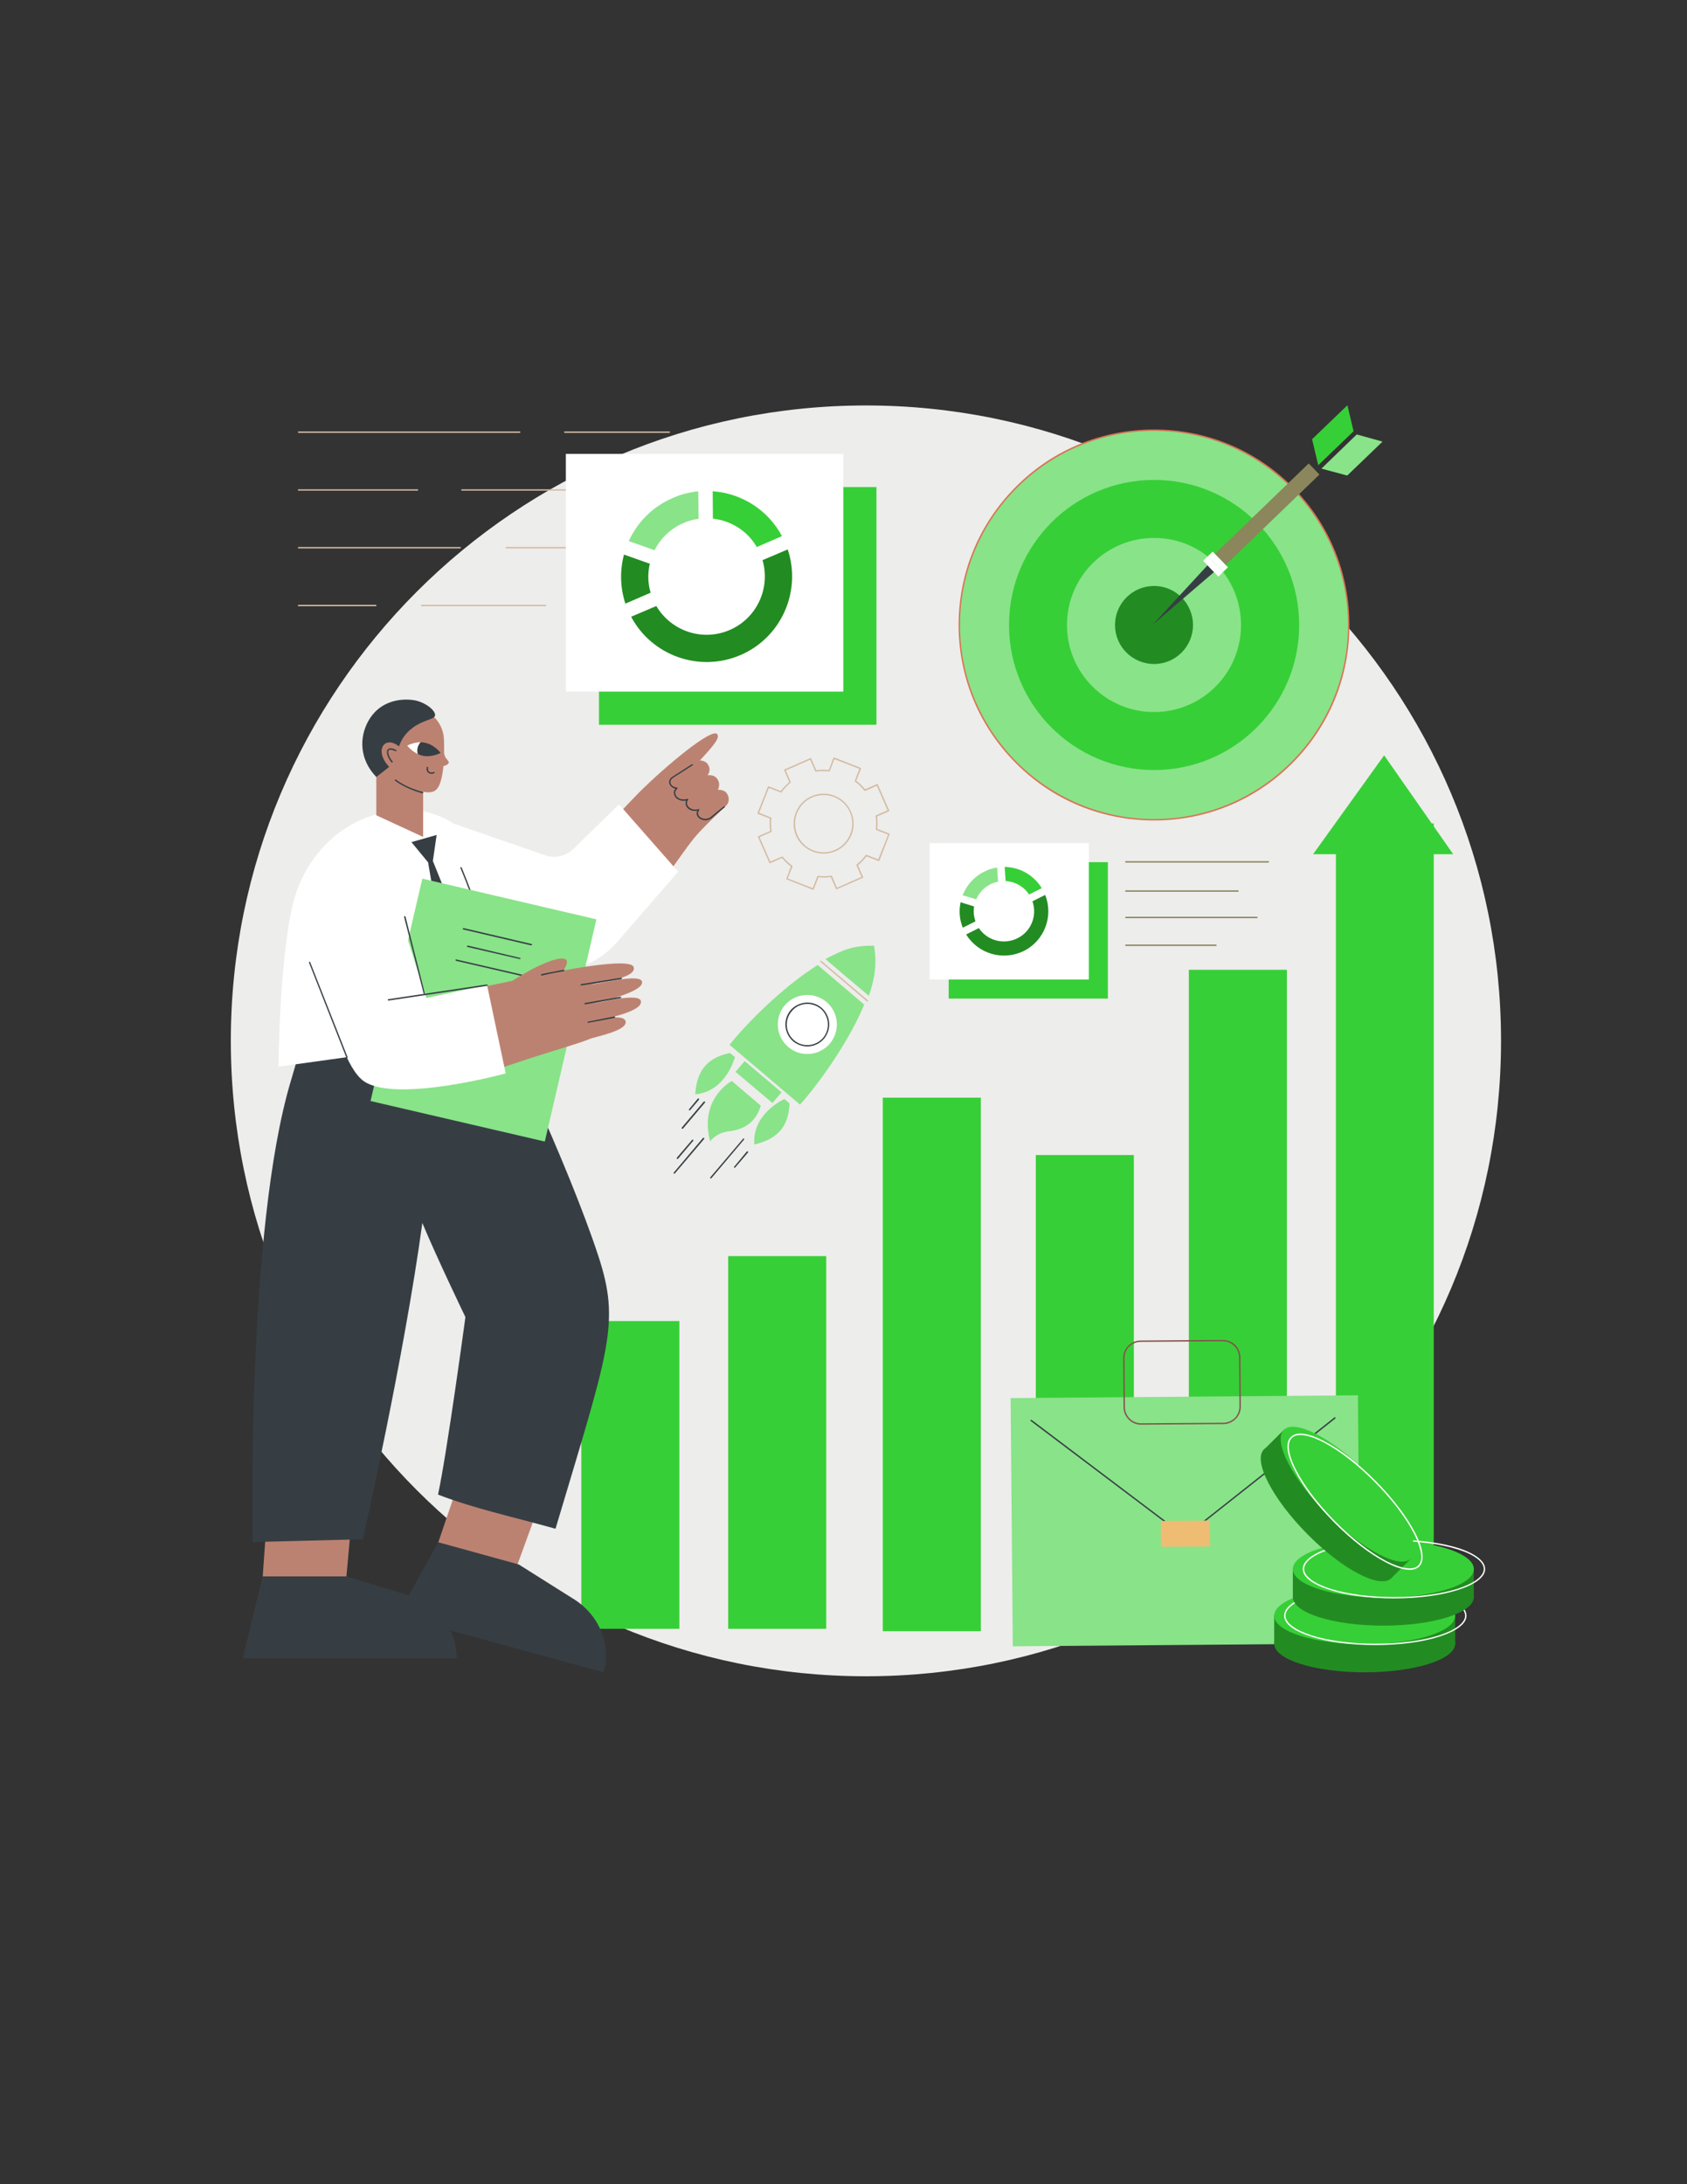 <?xml version="1.0" encoding="UTF-8"?>
<!DOCTYPE svg PUBLIC "-//W3C//DTD SVG 1.1//EN" "http://www.w3.org/Graphics/SVG/1.1/DTD/svg11.dtd">
<!-- Creator: CorelDRAW X8 -->
<svg xmlns="http://www.w3.org/2000/svg" xml:space="preserve" width="8.5in" height="11in" version="1.1" style="shape-rendering:geometricPrecision; text-rendering:geometricPrecision; image-rendering:optimizeQuality; fill-rule:evenodd; clip-rule:evenodd"
viewBox="0 0 8500 11000"
 xmlns:xlink="http://www.w3.org/1999/xlink">
 <rect x="0" y="0" width="8500" height="11000" fill="#333333" stroke="none"/>
 <defs>
  <style type="text/css">
   <![CDATA[
    .fil6 {fill:#228C22;fill-rule:nonzero}
    .fil8 {fill:#363E44;fill-rule:nonzero}
    .fil2 {fill:#37CF37;fill-rule:nonzero}
    .fil9 {fill:#84524D;fill-rule:nonzero}
    .fil5 {fill:#89E389;fill-rule:nonzero}
    .fil4 {fill:#8B865C;fill-rule:nonzero}
    .fil11 {fill:#BC8271;fill-rule:nonzero}
    .fil1 {fill:#D3BBA3;fill-rule:nonzero}
    .fil7 {fill:#D87355;fill-rule:nonzero}
    .fil0 {fill:#EDEDEB;fill-rule:nonzero}
    .fil10 {fill:#EFBC73;fill-rule:nonzero}
    .fil3 {fill:white;fill-rule:nonzero}
   ]]>
  </style>
 </defs>
 <g id="Layer_x0020_1">
  <path class="fil0" d="M7563 5242c0,1768 -1432,3200 -3200,3200 -1767,0 -3200,-1432 -3200,-3200 0,-1767 1433,-3200 3200,-3200 1768,0 3200,1433 3200,3200z"/>
  <path class="fil1" d="M4150 4004c-20,0 -39,4 -58,12 -73,32 -106,117 -74,190 32,73 117,106 190,74 72,-32 106,-117 74,-190 -24,-54 -77,-86 -132,-86zm0 295c-58,0 -114,-34 -139,-90 -33,-77 2,-166 78,-199 76,-34 166,1 199,78 34,76 -1,165 -78,199 -19,8 -40,12 -60,12zm-181 125l126 49 23 -60c1,-1 2,-2 4,-2 22,3 44,2 66,-1 1,0 3,1 4,2l25 59 124 -55 -26 -58c0,-2 0,-3 1,-4 17,-14 33,-30 46,-48 1,-1 2,-1 4,-1l59 23 50 -125 -60 -23c-1,-1 -2,-3 -2,-4 2,-22 2,-44 -1,-66 -1,-2 0,-3 2,-4l58 -25 -54 -124 -58 26c-2,0 -4,0 -5,-1 -13,-17 -29,-33 -47,-46 -1,-1 -2,-3 -1,-4l23 -60 -126 -49 -23 60c0,1 -2,2 -4,2 -21,-2 -44,-2 -65,1 -2,1 -4,0 -4,-2l-26 -58 -123 54 25 58c1,2 1,3 -1,4 -17,14 -32,30 -45,48 -1,1 -3,2 -4,1l-60 -23 -49 125 59 24c2,0 3,2 3,3 -3,22 -2,44 1,66 0,2 -1,3 -2,4l-59 26 54 123 59 -25c1,-1 3,-1 4,1 14,17 30,32 48,45 1,1 1,3 1,4l-24 60zm128 57c0,0 -1,0 -1,0l-132 -52c-1,0 -2,-1 -2,-2 -1,-1 -1,-2 0,-2l23 -61c-16,-12 -31,-27 -45,-43l-59 26c-2,1 -4,0 -5,-2l-57 -130c0,-1 0,-2 0,-2 1,-1 1,-2 2,-2l60 -26c-3,-21 -4,-42 -2,-63l-60 -23c-2,-1 -3,-3 -2,-5l52 -132c0,-1 1,-2 2,-2 0,0 1,0 2,0l61 24c12,-17 27,-32 43,-45l-26 -60c-1,-1 -1,-1 0,-2 0,-1 1,-2 2,-2l130 -57c0,-1 1,-1 2,0 1,0 2,1 2,2l26 59c21,-3 42,-3 63,-1l23 -61c1,-1 3,-2 5,-2l132 52c1,0 1,1 2,2 0,1 0,2 0,3l-24 60c17,13 32,27 45,43l59 -26c2,-1 4,0 5,2l57 130c0,1 0,2 0,3 0,1 -1,1 -2,2l-59 26c3,20 3,41 1,62l60 24c1,0 2,1 2,1 1,1 1,2 0,3l-51 132c-1,2 -3,3 -5,2l-60 -23c-13,16 -27,31 -43,45l26 59c0,1 0,2 0,3 -1,0 -1,1 -2,1l-130 57c-1,1 -2,1 -3,0 -1,0 -1,-1 -2,-1l-26 -60c-20,3 -41,3 -62,1l-24 61c0,1 -1,1 -2,2 0,0 0,0 -1,0z"/>
  <path class="fil1" d="M3372 2180l-526 0c-2,0 -4,-2 -4,-4 0,-2 2,-3 4,-3l526 0c2,0 4,1 4,3 0,2 -2,4 -4,4z"/>
  <path class="fil1" d="M2618 2180l-1114 0c-2,0 -3,-2 -3,-4 0,-2 1,-3 3,-3l1114 0c2,0 4,1 4,3 0,2 -2,4 -4,4z"/>
  <path class="fil1" d="M3200 2471l-873 0c-2,0 -3,-2 -3,-4 0,-1 1,-3 3,-3l873 0c2,0 3,2 3,3 0,2 -1,4 -3,4z"/>
  <path class="fil1" d="M2104 2471l-600 0c-2,0 -3,-2 -3,-4 0,-1 1,-3 3,-3l600 0c2,0 3,2 3,3 0,2 -1,4 -3,4z"/>
  <path class="fil1" d="M3178 2762l-628 0c-1,0 -3,-2 -3,-3 0,-2 2,-4 3,-4l628 0c2,0 4,2 4,4 0,1 -2,3 -4,3z"/>
  <path class="fil1" d="M2319 2762l-815 0c-2,0 -3,-2 -3,-3 0,-2 1,-4 3,-4l815 0c2,0 3,2 3,4 0,1 -1,3 -3,3z"/>
  <path class="fil1" d="M3372 3053l-497 0c-2,0 -3,-1 -3,-3 0,-2 1,-4 3,-4l497 0c2,0 4,2 4,4 0,2 -2,3 -4,3z"/>
  <path class="fil1" d="M2749 3053l-624 0c-2,0 -4,-1 -4,-3 0,-2 2,-4 4,-4l624 0c2,0 3,2 3,4 0,2 -1,3 -3,3z"/>
  <path class="fil1" d="M1893 3053l-389 0c-2,0 -3,-1 -3,-3 0,-2 1,-4 3,-4l389 0c2,0 4,2 4,4 0,2 -2,3 -4,3z"/>
  <polygon class="fil2" points="4780,5029 5582,5029 5582,4342 4780,4342 "/>
  <polygon class="fil3" points="4684,4933 5486,4933 5486,4246 4684,4246 "/>
  <path class="fil4" d="M6390 4344l-718 0c-2,0 -3,-2 -3,-4 0,-2 1,-3 3,-3l718 0c2,0 4,1 4,3 0,2 -2,4 -4,4z"/>
  <path class="fil4" d="M6238 4491l-566 0c-2,0 -3,-2 -3,-4 0,-2 1,-3 3,-3l566 0c2,0 3,1 3,3 0,2 -1,4 -3,4z"/>
  <path class="fil4" d="M6333 4624l-661 0c-2,0 -3,-2 -3,-3 0,-2 1,-4 3,-4l661 0c2,0 4,2 4,4 0,1 -2,3 -4,3z"/>
  <path class="fil4" d="M6127 4764l-455 0c-2,0 -3,-1 -3,-3 0,-2 1,-4 3,-4l455 0c2,0 3,2 3,4 0,2 -1,3 -3,3z"/>
  <path class="fil5" d="M4991 4453c12,-6 25,-10 38,-13l-5 -71c-22,3 -44,10 -65,21 -52,25 -89,69 -109,119l69 20c14,-32 38,-59 72,-76z"/>
  <path class="fil6" d="M4915 4640c-9,-25 -11,-51 -7,-75l-68 -21c-9,42 -6,86 11,128l64 -32z"/>
  <path class="fil6" d="M5266 4507l-64 32c25,71 -6,152 -75,186 -70,35 -153,12 -195,-51l-64 32c60,98 186,135 291,83 104,-52 150,-176 107,-282z"/>
  <path class="fil2" d="M5067 4437c47,3 91,27 118,68l64 -32c-41,-67 -112,-106 -187,-107l5 71z"/>
  <path class="fil5" d="M6796 3148c0,541 -439,981 -981,981 -542,0 -981,-440 -981,-981 0,-542 439,-982 981,-982 542,0 981,440 981,982z"/>
  <path class="fil7" d="M5815 2170c-539,0 -978,438 -978,978 0,539 439,977 978,977 539,0 977,-438 977,-977 0,-540 -438,-978 -977,-978zm0 1962c-263,0 -511,-102 -696,-288 -186,-186 -289,-433 -289,-696 0,-263 103,-511 289,-697 185,-186 433,-288 696,-288 263,0 510,102 696,288 186,186 288,434 288,697 0,263 -102,510 -288,696 -186,186 -433,288 -696,288z"/>
  <path class="fil2" d="M5815 3586c-242,0 -439,-196 -439,-438 0,-243 197,-439 439,-439 242,0 438,196 438,439 0,242 -196,438 -438,438zm0 -1169c-404,0 -731,327 -731,731 0,403 327,730 731,730 403,0 731,-327 731,-730 0,-404 -328,-731 -731,-731z"/>
  <path class="fil6" d="M6011 3148c0,108 -88,196 -196,196 -109,0 -197,-88 -197,-196 0,-109 88,-197 197,-197 108,0 196,88 196,197z"/>
  <polygon class="fil4" points="6648,2390 6176,2845 6122,2789 6594,2334 "/>
  <polygon class="fil8" points="6117,2881 5808,3146 6084,2847 "/>
  <polygon class="fil2" points="6820,2172 6642,2343 6611,2212 6789,2041 "/>
  <polygon class="fil5" points="6836,2188 6658,2360 6788,2395 6966,2224 "/>
  <polygon class="fil3" points="6163,2880 6139,2904 6062,2824 6086,2801 "/>
  <polygon class="fil3" points="6187,2857 6163,2880 6086,2801 6110,2778 "/>
  <path class="fil5" d="M3978 5557c-5,130 -74,182 -177,207l0 0c-13,-156 151,-229 151,-229l26 22z"/>
  <path class="fil5" d="M3678 5303c-127,26 -168,103 -175,208l0 0c155,-13 200,-187 200,-187l-25 -21z"/>
  <path class="fil5" d="M3687 5444c0,0 -166,88 -109,304 0,0 30,-43 92,-50 93,-10 143,-59 163,-130l-146 -124z"/>
  <path class="fil8" d="M3582 5935c-1,0 -2,0 -3,-1 -1,-1 -1,-3 0,-5l165 -194c1,-2 3,-2 5,-1 1,1 1,4 0,5l-165 195c0,0 -1,1 -2,1z"/>
  <path class="fil8" d="M3701 5881c0,0 -1,0 -2,-1 -1,-1 -2,-3 0,-4l64 -77c1,-1 4,-1 5,0 2,1 2,3 1,5l-65 76c-1,1 -2,1 -3,1z"/>
  <path class="fil8" d="M3438 5685c-1,0 -2,0 -2,-1 -2,-1 -2,-3 -1,-5l111 -131c2,-1 4,-2 5,0 2,1 2,3 1,5l-111 131c-1,1 -2,1 -3,1z"/>
  <path class="fil8" d="M3474 5592c-1,0 -1,0 -2,-1 -2,-1 -2,-3 0,-5l44 -53c2,-1 4,-2 5,0 2,1 2,3 1,5l-45 53c-1,0 -2,1 -3,1z"/>
  <path class="fil8" d="M3397 5911c-1,0 -1,0 -2,-1 -1,-1 -2,-3 0,-5l147 -174c2,-1 4,-2 5,0 2,1 2,3 1,5l-148 174c-1,1 -2,1 -3,1z"/>
  <path class="fil8" d="M3413 5837c-1,0 -1,0 -2,-1 -2,-1 -2,-3 -1,-5l77 -90c1,-2 4,-2 5,-1 2,1 2,4 1,5l-77 91c-1,0 -2,1 -3,1z"/>
  <polygon class="fil5" points="3892,5555 3706,5398 3752,5344 3938,5501 "/>
  <path class="fil5" d="M4378 5015l0 0c33,-99 40,-165 26,-252l0 0c-102,-2 -152,18 -245,67l0 0 109 93 110 92 0 0z"/>
  <path class="fil5" d="M4350 5069l4 -10 -234 -199 -9 6c-141,89 -306,243 -414,370l-21 26 355 301 22 -25c108,-128 233,-316 297,-469z"/>
  <path class="fil3" d="M4181 5256c-53,62 -147,70 -209,17 -63,-53 -71,-147 -18,-210 53,-62 147,-70 210,-17 63,53 70,147 17,210z"/>
  <path class="fil8" d="M4149 5229l0 0 0 0zm-81 -173c-30,0 -59,12 -79,37 -37,43 -32,109 12,146 43,37 109,31 146,-12 37,-44 31,-110 -12,-147 -20,-16 -44,-24 -67,-24zm0 214c-26,0 -51,-9 -72,-26 -46,-40 -52,-109 -13,-156 40,-46 110,-52 156,-13 47,40 52,109 13,156l0 0c-22,26 -53,39 -84,39z"/>
  <path class="fil1" d="M4370 5044c-1,0 -2,-1 -2,-1l-234 -199c-2,-1 -2,-3 -1,-5 1,-1 4,-1 5,0l234 198c2,2 2,4 1,5 -1,1 -2,2 -3,2z"/>
  <polygon class="fil2" points="6731,8203 7224,8203 7224,4147 6731,4147 "/>
  <polygon class="fil2" points="5990,8203 6484,8203 6484,4884 5990,4884 "/>
  <polygon class="fil2" points="5219,8215 5713,8215 5713,5817 5219,5817 "/>
  <polygon class="fil2" points="4448,8215 4942,8215 4942,5528 4448,5528 "/>
  <polygon class="fil2" points="3669,8203 4163,8203 4163,6326 3669,6326 "/>
  <polygon class="fil2" points="2929,8203 3423,8203 3423,6653 2929,6653 "/>
  <polygon class="fil2" points="7322,4302 6616,4302 6974,3804 "/>
  <polygon class="fil5" points="6852,8277 5103,8291 5092,7041 6842,7027 "/>
  <path class="fil9" d="M6162 6755c0,0 -1,0 -1,0l-414 3c-22,0 -42,9 -58,24 -15,16 -23,36 -23,58l2 248c1,44 37,80 81,80 0,0 1,0 1,0l415 -3c21,0 41,-9 57,-24 15,-16 23,-36 23,-58l-2 -248c-1,-44 -37,-80 -81,-80zm3 413l0 0 0 0zm-416 7c-23,0 -45,-9 -61,-25 -17,-17 -27,-39 -27,-62l-2 -248c0,-24 9,-46 25,-62 17,-17 39,-27 62,-27l415 -3c23,0 46,9 63,25 16,17 26,39 26,62l2 248c0,24 -9,46 -25,62 -17,17 -39,27 -62,27l0 0 -415 3c0,0 -1,0 -1,0z"/>
  <path class="fil8" d="M5970 7742c-1,0 -2,0 -2,-1l-774 -584c-2,-1 -2,-4 -1,-5 1,-2 3,-2 5,-1l772 583 754 -596c1,-1 3,-1 5,1 1,1 0,3 -1,5l-756 597c-1,1 -2,1 -2,1z"/>
  <polygon class="fil10" points="6097,7788 5850,7790 5849,7660 6096,7658 "/>
  <path class="fil6" d="M7332 8278c0,80 -205,144 -456,144 -252,0 -456,-64 -456,-144 0,-80 204,-145 456,-145 251,0 456,65 456,145z"/>
  <polygon class="fil6" points="6420,8283 7332,8283 7332,8134 6420,8134 "/>
  <path class="fil2" d="M7332 8137c0,80 -205,144 -456,144 -252,0 -456,-64 -456,-144 0,-80 204,-145 456,-145 251,0 456,65 456,145z"/>
  <path class="fil3" d="M6929 7996c-121,0 -235,15 -321,42 -83,26 -131,62 -131,99 0,36 48,72 131,99 86,27 200,42 321,42 122,0 236,-15 322,-42 83,-27 131,-63 131,-99 0,-37 -48,-73 -131,-99 -86,-27 -200,-42 -322,-42zm0 289c-122,0 -237,-15 -323,-43 -88,-28 -136,-65 -136,-105 0,-40 48,-78 136,-106 86,-27 201,-42 323,-42 123,0 237,15 324,42 87,28 136,66 136,106 0,40 -49,77 -136,105 -87,28 -201,43 -324,43z"/>
  <path class="fil6" d="M7426 8043c0,80 -205,144 -456,144 -252,0 -456,-64 -456,-144 0,-80 204,-145 456,-145 251,0 456,65 456,145z"/>
  <polygon class="fil6" points="6514,8048 7426,8048 7426,7899 6514,7899 "/>
  <path class="fil2" d="M7426 7902c0,80 -205,144 -456,144 -252,0 -456,-64 -456,-144 0,-80 204,-145 456,-145 251,0 456,65 456,145z"/>
  <path class="fil3" d="M7023 7761c-121,0 -235,15 -321,42 -83,26 -131,62 -131,99 0,36 48,72 131,99 86,27 200,42 321,42 122,0 236,-15 322,-42 83,-27 131,-63 131,-99 0,-37 -48,-73 -131,-99 -86,-27 -200,-42 -322,-42zm0 289c-122,0 -237,-15 -323,-43 -88,-28 -136,-65 -136,-105 0,-40 48,-78 136,-106 86,-27 201,-42 323,-42 123,0 237,15 324,42 87,28 136,66 136,106 0,40 -49,77 -136,105 -87,28 -201,43 -324,43z"/>
  <path class="fil6" d="M7010 7948c-56,56 -246,-43 -423,-222 -177,-179 -275,-370 -219,-426 57,-56 247,44 424,223 177,178 275,369 218,425z"/>
  <polygon class="fil6" points="7007,7951 6365,7304 6471,7199 7112,7847 "/>
  <path class="fil2" d="M7110 7849c-56,56 -246,-44 -423,-223 -177,-178 -275,-369 -218,-425 56,-56 246,43 423,222 177,179 275,370 218,426z"/>
  <path class="fil3" d="M7148 7887l0 0 0 0zm-596 -660c-19,0 -33,5 -43,15 -26,25 -18,85 22,162 41,80 111,172 196,258 86,86 177,157 256,199 78,40 137,49 163,23 26,-25 17,-84 -22,-162 -42,-80 -111,-172 -197,-258 -85,-86 -176,-157 -256,-199 -48,-25 -89,-38 -119,-38zm551 679c-32,0 -74,-13 -123,-39 -80,-42 -172,-113 -258,-200 -86,-87 -156,-179 -197,-260 -42,-81 -50,-142 -21,-170 29,-29 89,-21 170,22 81,42 172,113 258,200 86,87 156,179 198,260 42,81 49,142 21,170l0 0c-12,12 -28,17 -48,17z"/>
  <polygon class="fil2" points="3018,3650 4416,3650 4416,2453 3018,2453 "/>
  <polygon class="fil3" points="2851,3483 4249,3483 4249,2286 2851,2286 "/>
  <path class="fil5" d="M3444 2634c25,-11 50,-18 76,-21l-2 -139c-43,5 -86,15 -128,34 -103,44 -179,123 -222,217l130 46c30,-59 80,-109 146,-137z"/>
  <path class="fil6" d="M3278 2985c-14,-48 -15,-98 -4,-146l-130 -46c-21,79 -20,165 7,247l127 -55z"/>
  <path class="fil6" d="M3969 2767l-127 54c41,140 -28,293 -166,352 -137,59 -295,5 -369,-121l-127 54c104,196 344,282 551,193 207,-89 308,-322 238,-532z"/>
  <path class="fil2" d="M3592 2612c90,10 174,61 221,143l127 -55c-71,-133 -205,-216 -349,-226l1 138z"/>
  <polygon class="fil11" points="2567,7990 2160,7909 2337,7390 2733,7534 "/>
  <path class="fil8" d="M3041 8422l-1038 -284 205 -371 406 112 270 170c133,79 197,231 157,373l0 0z"/>
  <polygon class="fil11" points="1734,8064 1313,8089 1352,7542 1778,7581 "/>
  <path class="fil8" d="M2301 8351l-1077 0 99 -412 422 0 305 93c149,41 252,171 251,319l0 0z"/>
  <path class="fil8" d="M1585 5052c-45,117 -77,250 -119,390 -225,746 -193,2324 -193,2324l555 -14c0,0 208,-916 300,-1593 75,180 217,474 217,474 0,0 -92,681 -138,894 184,71 366,109 592,172 270,-906 328,-1033 215,-1376 -145,-442 -513,-1244 -636,-1416 -264,48 -529,97 -793,145z"/>
  <path class="fil11" d="M2845 4404c0,0 236,-272 370,-408 142,-142 372,-331 398,-299 15,18 -11,51 -87,133 8,-1 32,3 42,22 17,29 -2,50 -3,52 3,0 32,-3 46,15 16,19 15,41 6,59 6,-1 31,-1 44,16 14,18 15,46 -1,62 -31,30 -123,116 -162,164 -78,93 -311,462 -459,567 -44,-151 -194,-383 -194,-383z"/>
  <path class="fil8" d="M3554 4131c-12,0 -24,-4 -32,-11 -12,-10 -15,-24 -9,-37 -17,3 -34,-1 -46,-11 -12,-11 -16,-27 -10,-40 -18,3 -36,-1 -49,-12 -8,-7 -12,-17 -13,-27 0,-7 3,-15 8,-21 -8,-2 -15,-5 -20,-10 -8,-7 -12,-16 -12,-25 1,-9 6,-18 15,-24l100 -64c2,-1 4,-1 5,1 1,1 1,3 -1,4l-100 64c-7,5 -11,12 -12,19 0,8 3,14 9,20 6,5 14,8 24,9 1,0 2,1 3,2 0,2 0,3 -1,4 -7,6 -11,14 -11,21 1,8 4,16 11,22 12,11 33,14 50,8 1,-1 3,0 4,1 1,1 1,3 0,4 -9,12 -7,28 5,38 12,11 31,14 47,9 2,-1 4,0 4,1 1,1 1,3 0,4 -9,11 -7,25 3,34 14,12 38,13 53,2l68 -55c1,-1 3,-1 5,0 1,2 1,4 -1,5l-68 56c-8,6 -19,9 -29,9z"/>
  <path class="fil3" d="M2268 4142l475 164c50,19 106,7 145,-30l231 -225 298 339 -311 358c-108,123 -279,172 -435,123l-375 -116 -28 -613z"/>
  <path class="fil3" d="M1484 4522c45,-160 199,-411 526,-442 278,-25 480,209 549,472 48,182 23,450 48,650 -248,38 -1204,170 -1204,170 0,0 5,-582 81,-850z"/>
  <path class="fil8" d="M2547 5108c-2,0 -3,-2 -4,-3 -55,-337 -221,-729 -223,-733 -1,-2 0,-4 2,-5 1,-1 4,0 4,2 2,4 168,397 224,734 1,2 -1,4 -3,4 0,1 0,1 0,1z"/>
  <path class="fil3" d="M2151 4772c181,682 13,632 -105,659 -95,22 -248,-265 -325,-555l430 -104z"/>
  <polygon class="fil8" points="2181,4336 2200,4205 2073,4241 2157,4343 2252,4902 2349,4973 2393,4862 "/>
  <polygon class="fil5" points="2745,5749 1867,5545 2128,4425 3005,4630 "/>
  <path class="fil8" d="M2677 4761c0,0 0,0 -1,0l-342 -80c-1,0 -3,-2 -2,-4 0,-2 2,-3 4,-3l342 80c2,0 3,2 3,4 -1,2 -2,3 -4,3z"/>
  <path class="fil8" d="M2640 4918c0,0 0,0 0,0l-342 -79c-2,-1 -3,-3 -3,-5 1,-1 2,-3 4,-2l342 79c2,1 3,3 3,5 0,1 -2,2 -4,2z"/>
  <path class="fil8" d="M2619 4830c0,0 0,0 0,0l-264 -61c-1,0 -3,-2 -2,-4 0,-2 2,-3 4,-3l263 62c2,0 3,2 3,4 -1,1 -2,2 -4,2z"/>
  <polygon class="fil3" points="1560,4775 1779,5336 2155,5048 1977,4488 "/>
  <path class="fil11" d="M2104 5038c179,-37 584,-120 625,-129 77,-16 449,-92 464,-38 15,57 -179,76 -211,86 40,-2 244,-56 253,-13 11,55 -243,109 -245,110 28,-4 229,-56 239,-13 14,56 -205,95 -240,102 4,4 149,-45 163,0 13,49 -160,79 -182,90 -59,24 -171,55 -297,96 -296,96 -431,159 -583,146 -68,-5 -146,-85 -211,-202 82,-100 143,-134 225,-235z"/>
  <path class="fil3" d="M2548 5406c0,0 -546,149 -712,41 -95,-62 -158,-321 -158,-321l776 -165 94 445z"/>
  <path class="fil8" d="M1748 5328c-1,0 -3,-1 -3,-2l-188 -478c-1,-2 0,-4 2,-4 2,-1 4,0 4,2l188 477c1,2 0,4 -2,5 0,0 0,0 -1,0z"/>
  <path class="fil8" d="M1957 5039c-1,0 -3,-2 -3,-3 -1,-2 1,-4 3,-4l496 -74c2,0 4,1 4,3 1,2 -1,4 -3,4l-496 74c0,0 -1,0 -1,0z"/>
  <path class="fil8" d="M2137 5005c-2,0 -3,-1 -3,-3l-98 -384c0,-2 1,-4 3,-4 1,-1 3,0 4,2l97 385c1,2 0,4 -2,4 0,0 -1,0 -1,0z"/>
  <path class="fil8" d="M2929 4963c-2,0 -4,-1 -4,-3 0,-2 1,-3 3,-4l202 -32c2,0 4,1 4,3 0,2 -1,4 -3,4l-202 32c0,0 0,0 0,0z"/>
  <path class="fil8" d="M2948 5058c-2,0 -3,-1 -3,-3 -1,-2 1,-4 3,-4l178 -31c2,0 4,1 4,3 0,2 -1,3 -3,4l-178 31c0,0 -1,0 -1,0z"/>
  <path class="fil8" d="M2963 5151c-1,0 -3,-1 -3,-2 0,-2 1,-4 3,-4l132 -26c2,0 4,1 4,3 1,2 -1,4 -2,4l-133 25c0,0 0,0 -1,0z"/>
  <path class="fil11" d="M2760 4969c89,-75 105,-121 93,-135 -21,-23 -128,13 -272,106 48,13 131,16 179,29z"/>
  <path class="fil8" d="M2729 4913c-1,0 -3,-1 -3,-3 -1,-2 1,-4 3,-4 15,-4 57,-12 111,-22 1,-1 3,1 4,2 0,2 -1,4 -3,5 -54,9 -95,18 -111,22 0,0 0,0 -1,0z"/>
  <path class="fil11" d="M2193 3981c-53,38 -204,-53 -204,-53l-92 -191c0,-92 83,-173 175,-173l0 0c91,0 165,74 165,166 0,0 11,213 -44,251z"/>
  <polygon class="fil11" points="1896,4106 2132,4215 2132,3734 1896,3734 "/>
  <path class="fil3" d="M2052 3755c0,0 31,-17 67,-17 8,0 -7,63 -14,59 -33,-15 -53,-42 -53,-42z"/>
  <path class="fil8" d="M2143 3741c47,10 77,51 77,51 0,0 -45,24 -91,14 -9,-2 -17,-5 -24,-9 -6,-20 -1,-42 14,-59 8,0 16,1 24,3z"/>
  <path class="fil8" d="M2192 3604c5,-25 -52,-72 -115,-79 -79,-9 -170,16 -220,104 -48,85 -46,196 39,284 21,-16 40,-31 65,-51 -43,-44 -46,-90 -27,-111 15,-17 45,-18 76,8 10,-25 25,-62 71,-95 53,-39 106,-40 111,-60z"/>
  <path class="fil8" d="M2129 3995c0,0 0,0 -1,0 -83,-21 -137,-63 -137,-63 -2,-1 -2,-4 -1,-5 1,-2 3,-2 5,-1 0,1 53,42 135,62 2,1 3,3 3,5 -1,1 -2,2 -4,2z"/>
  <path class="fil8" d="M2175 3897c-7,0 -14,-2 -19,-7 -10,-11 -6,-25 -6,-26 1,-2 3,-3 5,-2 1,0 3,2 2,4 0,0 -3,11 4,19 6,6 16,7 24,3 2,-1 4,0 5,1 1,2 0,4 -2,5 -4,2 -8,3 -13,3z"/>
  <path class="fil11" d="M2236 3778c0,8 1,20 6,31 6,14 19,22 19,31 0,5 -7,14 -30,19l5 -81z"/>
  <path class="fil8" d="M1975 3841c-1,0 -2,-1 -3,-2 -21,-26 -29,-55 -17,-66 11,-10 34,0 41,4 2,1 2,3 2,4 -1,2 -3,3 -5,2 -9,-4 -27,-11 -34,-5 -6,6 -3,30 19,57 1,2 1,4 -1,5 0,0 -1,1 -2,1z"/>
 </g>
</svg>
